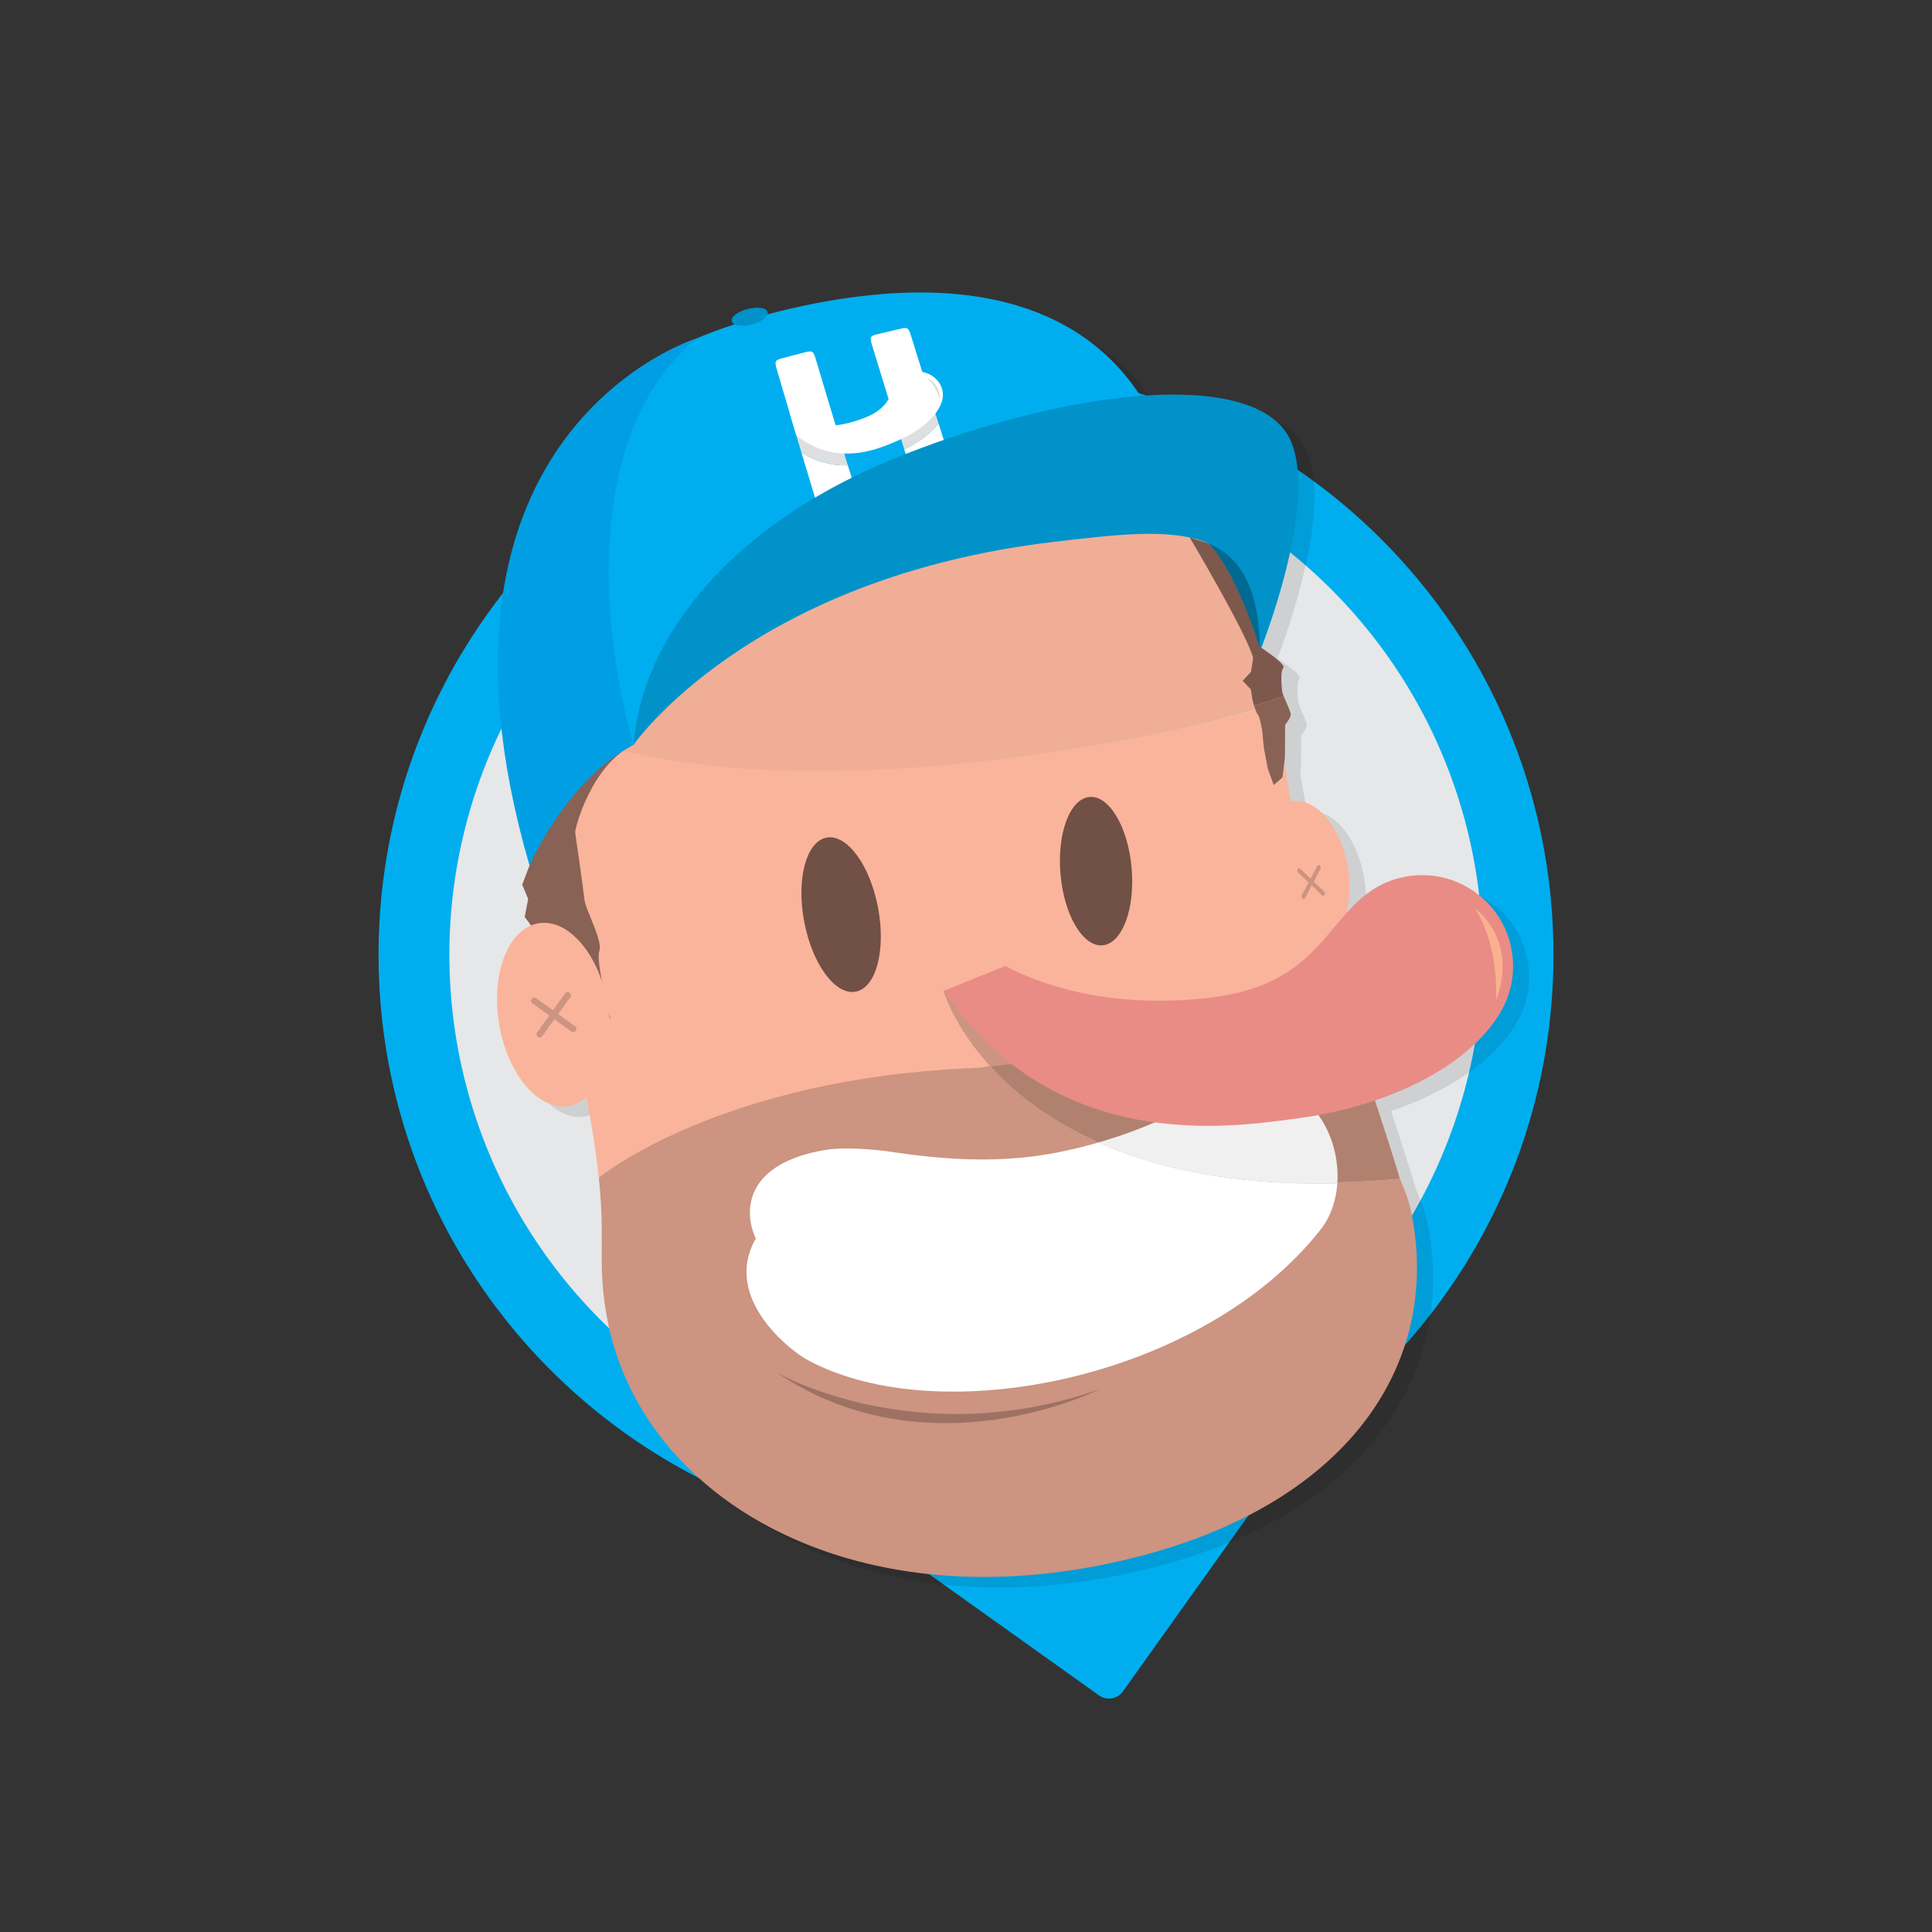 <?xml version="1.0" encoding="utf-8"?>
<!-- Generator: Adobe Illustrator 16.0.0, SVG Export Plug-In . SVG Version: 6.00 Build 0)  -->
<!DOCTYPE svg PUBLIC "-//W3C//DTD SVG 1.1//EN" "http://www.w3.org/Graphics/SVG/1.1/DTD/svg11.dtd">
<svg version="1.1" id="Layer_1" xmlns="http://www.w3.org/2000/svg" xmlns:xlink="http://www.w3.org/1999/xlink" x="0px" y="0px"
	 width="600px" height="600px" viewBox="0 0 600 600" enable-background="new 0 0 600 600" xml:space="preserve">
<rect x="0" y="0" width="600" height="600" fill="#333333" stroke="none"/>
<g>
	<path fill="#00AEEF" d="M482.443,296.493c0-100.76-81.683-182.442-182.443-182.442s-182.442,81.683-182.442,182.442
		c0,91.058,66.712,166.528,153.927,180.22l69.833,49.812c2.392,1.705,5.714,1.15,7.42-1.242l57.285-80.307
		C452.287,411.885,482.443,357.713,482.443,296.493z"/>
	<circle fill="#E6E7E8" cx="300" cy="296.493" r="160.445"/>
	<path opacity="0.1" d="M471.262,317.16c2.784-4.939,4.12-10.76,3.478-16.83c-1.645-15.514-15.557-26.759-31.073-25.115
		c-5.312,0.563-10.12,2.564-14.083,5.573c-0.039,0.029-0.076,0.059-0.115,0.087c-2.281,1.737-4.277,3.721-6.184,5.83
		c1.014-4.045,1.223-8.841,0.408-13.86c-2.061-12.702-9.871-22.002-17.447-20.773c-0.1,0.016-0.197,0.041-0.296,0.061
		c-0.779-3.952-1.495-7.909-2.126-11.849l0.22-1.785l0.069-10.142c0,0,1.916-2.236,1.729-3.396
		c-0.143-0.879-1.486-3.786-2.182-5.466c-0.223-0.536-0.379-0.95-0.408-1.129c-0.12-0.74-0.794-6.456,0.279-7.644
		c0.901-0.996-4.912-4.992-6.811-6.254c2.756-7.163,17.05-46.141,9.131-64.277c-5.068-11.605-22.893-15.781-46.703-13.964
		c-16.63-25.66-50.294-40.348-108.16-27.211c-2.726,0.619-5.329,1.276-7.783,1.944c0.095-0.26,0.119-0.515,0.057-0.756
		c-0.344-1.337-3.116-1.781-6.191-0.99c-3.077,0.79-5.291,2.514-4.947,3.852c0.104,0.404,0.432,0.725,0.919,0.956
		c-7.141,2.364-11.513,4.272-11.513,4.272s-91.486,28.011-52.088,163.788l-2.268,5.94l1.848,4.428l-1.069,5.577l1.97,2.695
		c-7.847,3.336-12.208,16.155-9.894,30.417c2.542,15.674,12.182,27.15,21.53,25.633c2.058-0.334,3.93-1.27,5.571-2.693
		c1.63,8.688,3.004,17.139,3.829,24.977l0.01-0.002c0.159,1.514,0.3,3.008,0.416,4.475c1.343,16.875-0.79,23.689,2.242,39.564
		c10.317,54.021,72.275,91.725,151.761,76.543c74.318-14.193,107.533-59.471,98.105-108.836c-1.047-5.479-2.317-7.881-3.73-11.436
		c-2.398-7.998-5.192-16.51-7.753-24.32c18.094-6.125,32.038-15.826,38.722-26.978c0.158-0.257,0.311-0.517,0.46-0.78
		c0.035-0.063,0.076-0.126,0.112-0.189c0.018-0.029,0.033-0.061,0.051-0.091c-0.018,0.03-0.037,0.059-0.053,0.089
		C471.29,317.116,471.275,317.138,471.262,317.16z M298.101,312.735l-0.017-0.003c-0.004-0.017-0.011-0.037-0.011-0.037
		C298.082,312.709,298.091,312.722,298.101,312.735z"/>
	<path fill="#FAB49B" d="M401.543,330.8l20.831-3.38c-0.102-0.331-0.207-0.666-0.307-0.99
		c-7.055-22.969-20.412-63.519-24.768-100.312c-0.306-2.581-0.672-5.107-1.086-7.59c-15.926,5.06-35.266,9.622-58.701,13.423
		c-85.576,13.882-136.154,5.949-165.72-6.323c-4.292,19.274-4.574,40.81-0.154,63.949c4.66,24.4,11.876,52.969,14.32,76.194
		l135.789-22.027c-23.081-16.705-28.676-36.049-28.676-36.049L401.543,330.8z"/>
	<path fill="#B18170" d="M434.763,366.08c-3.999-13.336-9.104-28.116-12.379-38.661c0,0-42.779-7.593-114.991,3.614
		C324.599,350.086,360.962,372.832,434.763,366.08z"/>
	<path fill="#CC9481" d="M434.763,366.08c-73.801,6.752-110.164-15.994-127.37-35.047c-1.284,0.198-2.557,0.564-3.875,0.613
		c-80.036,2.988-117.549,34.123-117.549,34.123c0.159,1.514,0.3,3.008,0.416,4.475c1.343,16.875-0.79,23.689,2.242,39.564
		c10.317,54.021,72.275,91.725,151.761,76.543c74.318-14.193,107.533-59.471,98.105-108.836
		C437.447,372.037,436.176,369.635,434.763,366.08z"/>
	<g>
		<path fill="#CC9481" d="M292.98,307.71c0,0,3.176,10.971,14.6,23.522c12.242-1.57,36.862-4.445,66.095-6.334L292.98,307.71z"/>
	</g>
	<path fill="#F0F0F0" d="M378.25,339.678c-11.633,5.41-23.205,11.143-37.128,15.139c17.777,7.916,41.833,13.406,74.199,12.715
		C416.591,349.338,402.215,328.531,378.25,339.678z"/>
	<path fill="#006A93" d="M349.976,154.279c0.818,0.88,35.305,49.021,35.305,49.021l5.992-0.972l3.051-39.035L349.976,154.279z"/>
	<path fill="#F0AE96" d="M353.917,147.83l-163.202,32.884c-9.52,12.989-16.395,28.178-20.166,45.117
		c29.566,12.271,80.145,20.205,165.72,6.323c23.435-3.802,42.775-8.364,58.702-13.423
		C389.586,186.383,375.155,162.406,353.917,147.83z"/>
	<path fill="#886255" d="M164.472,244.143l-0.029,24.656l-2.268,5.94l1.848,4.428l-1.069,5.577l2.538,3.472l9.016,17.787
		l15.022,10.354c0,0-4.597-17.956-3.41-21.019c1.188-3.062-4.285-12.854-4.597-15.821c-0.312-2.968-2.706-19.802-2.893-20.954
		c-0.187-1.151,5.096-21.162,18.157-27.296L164.472,244.143z"/>
	
		<ellipse transform="matrix(0.987 -0.16 0.16 0.987 -38.298 68.361)" fill="#FAB49B" cx="404.976" cy="271.788" rx="13.896" ry="23.299"/>
	<path fill="#00AEEF" d="M216.531,105.012c0,0,12.358-5.396,29.457-9.278c79.083-17.954,112.968,16.059,119.939,59.031
		l-142.749,31.814l-26.392,44.687l-34.356-34.053l17.358-55.368l25.121-29.554L216.531,105.012z"/>
	
		<ellipse transform="matrix(0.983 -0.186 0.186 0.983 -48.187 53.383)" fill="#715045" cx="261.011" cy="284.045" rx="11.667" ry="24.333"/>
	
		<ellipse transform="matrix(0.996 -0.087 0.087 0.996 -22.308 30.751)" fill="#715045" cx="340.528" cy="270.498" rx="11.089" ry="23.13"/>
	<g>
		<path fill="#E98C86" d="M466.262,313.877c2.784-4.939,4.12-10.76,3.478-16.83c-1.645-15.514-15.557-26.759-31.073-25.115
			c-5.312,0.563-10.12,2.564-14.083,5.573c-0.039,0.029-0.076,0.059-0.115,0.087c-13.443,10.237-17.061,28.924-49.877,32.401
			c-30.217,3.202-50.898-3.975-62.382-10.001l-19.137,7.702c34.704,51.295,89.897,42.168,108.63,39.803
			c30.125-3.805,54.48-16.783,64.029-32.716c0.158-0.257,0.311-0.517,0.46-0.78c0.035-0.063,0.076-0.126,0.112-0.189
			c0.018-0.029,0.033-0.061,0.051-0.091c-0.018,0.03-0.037,0.059-0.053,0.089C466.29,313.833,466.275,313.854,466.262,313.877z"/>
	</g>
	<path fill="#009FE3" d="M164.443,268.799c0,0,11.306-26.435,32.343-37.533c-10.205-34.95-15.775-97.243,19.745-126.254
		C216.531,105.012,125.045,133.022,164.443,268.799z"/>
	<g>
		<g>
			<path fill="#FFFFFF" d="M279.661,120.627c0.008-0.01,0.016-0.02,0.024-0.03c0.838-1.06,1.987-1.916,3.389-2.434
				c1.326-0.488,2.713-0.613,4.042-0.432l-4.28-13.741c-0.335-1.082-0.679-1.732-1.023-1.95c-0.347-0.217-1.032-0.205-2.053,0.034
				l-7.467,1.77c-1.022,0.247-1.622,0.542-1.797,0.886c-0.175,0.345-0.095,1.069,0.24,2.169l3.167,10.354l1.958,6.351l0.808,2.612
				C277.763,124.25,278.361,122.281,279.661,120.627z"/>
			<path fill="#FFFFFF" d="M284.457,151.056c0.335,1.057,0.675,1.677,1.022,1.866c0.347,0.188,1.032,0.124,2.054-0.19l7.467-2.273
				c1.021-0.308,1.621-0.633,1.796-0.975c0.173-0.343,0.096-1.032-0.239-2.07l-5.069-15.829c-2.322,2.926-6.029,5.755-10.661,7.969
				L284.457,151.056z"/>
			<path fill="#DEDFE0" d="M283.074,118.164c-1.402,0.518-2.551,1.374-3.389,2.434c-0.008,0.01-0.016,0.021-0.024,0.03
				c-1.3,1.654-1.898,3.622-2.993,5.59l2.273,7.309l0.499,1.597l1.388,4.43c4.632-2.214,8.339-5.043,10.661-7.969l-4.373-13.853
				C285.787,117.551,284.399,117.676,283.074,118.164z"/>
			<path fill="#FFFFFF" d="M250.88,135.053c2.233,0.497,5.492,0.737,9.556,0.062l-2.03-6.703l-1.958-6.502l-3.167-10.597
				c-0.335-1.126-0.675-1.801-1.024-2.022c-0.346-0.222-1.031-0.2-2.052,0.064l-7.465,1.956c-1.021,0.271-1.624,0.588-1.796,0.95
				c-0.177,0.363-0.099,1.119,0.236,2.262l5.625,19.056C248.292,134.417,249.715,134.793,250.88,135.053z"/>
			<path fill="#FFFFFF" d="M248.89,140.56l6.014,19.911c0.335,1.1,0.678,1.744,1.026,1.938c0.343,0.193,1.031,0.119,2.052-0.221
				l7.465-2.458c1.022-0.333,1.621-0.679,1.795-1.039c0.177-0.361,0.097-1.08-0.238-2.163l-3.7-12.011
				C258.812,144.642,253.846,143.697,248.89,140.56z"/>
			<path fill="#DEDFE0" d="M261.488,138.572l-1.051-3.457c-4.064,0.675-7.323,0.434-9.556-0.062
				c-1.166-0.26-2.588-0.637-4.074-1.473l2.083,6.979c4.956,3.137,9.922,4.082,14.414,3.956l-1.317-4.308L261.488,138.572z"/>
			<path fill="#FFFFFF" d="M292.64,124.231c0.344-1.377,0.246-2.868-0.384-4.289c-1.61-3.644-6.07-5.478-9.961-4.064
				c-1.332,0.488-2.424,1.298-3.221,2.304c-0.008,0.01-0.015,0.02-0.023,0.029c-2.7,3.437-2.21,8.295-10.44,11.503
				c-7.579,3.025-13.503,2.865-16.914,2.092c-1.757-0.401-4.129-1.079-6.379-3.348l2.012,6.772
				c12.899,10.269,26.493,3.725,31.162,1.741c7.508-3.134,12.823-7.997,14.079-12.487c0.021-0.073,0.041-0.146,0.06-0.219
				c0.004-0.018,0.01-0.035,0.014-0.053c0.003-0.008,0.004-0.017,0.007-0.025c-0.002,0.008-0.005,0.016-0.007,0.025
				C292.644,124.218,292.641,124.224,292.64,124.231z"/>
			<path fill="#DEDFE0" d="M287.87,117.447c0,0,4.291,1.395,3.911,6.658C291.781,124.105,290.927,120.077,287.87,117.447z"/>
		</g>
	</g>
	<path fill="#0092C8" d="M196.786,231.266c0,0,35.855-51.922,130.78-63.023c37.698-4.409,63.355-7.557,63.707,34.086
		c0,0,18.318-45.404,9.578-65.42c-9.605-21.996-65.024-17.312-120.196,4.302C227.645,161.977,199.296,197.57,196.786,231.266z"/>
	
		<ellipse transform="matrix(0.987 -0.16 0.16 0.987 -48.229 31.593)" fill="#FAB49B" cx="171.955" cy="315.11" rx="17.147" ry="28.749"/>
	
		<ellipse transform="matrix(0.969 -0.249 0.249 0.969 -17.155 61.001)" fill="#0092C8" cx="232.694" cy="98.352" rx="5.75" ry="2.5"/>
	<path fill="none" d="M389.173,204.399c0,0,0.125,0.084,0.322,0.217C389.294,204.473,389.173,204.399,389.173,204.399z"/>
	<path fill="#7D594D" d="M398.251,215.083c-0.12-0.74-0.794-6.456,0.279-7.644c1.074-1.187-7.41-6.649-7.41-6.649
		s-7.166-23.544-15.866-32.067l-5.778-1.799c0,0,18.043,30.397,19.697,37.474c0,0,0.121,0.073,0.322,0.217
		c-0.197-0.133-0.322-0.217-0.322-0.217l-0.662,4.244l-2.588,2.784l2.511,2.632c0,0,0.376,1.965,0.454,2.797
		c0.034,0.371,0.274,1.315,0.583,2.297c3.093-0.935,6.157-1.916,9.188-2.94C398.437,215.677,398.281,215.263,398.251,215.083z"/>
	<path fill="#886255" d="M389.471,219.153c0.382,1.218,0.87,2.496,1.202,2.816c0.6,0.578,1.32,5.02,1.32,5.02
		s0.445,4.824,0.525,5.318s1.205,6.39,1.205,6.39l1.841,5.104l2.718-2.386l0.761-6.199l0.069-10.142c0,0,1.916-2.236,1.729-3.396
		c-0.143-0.879-1.486-3.786-2.182-5.466C395.628,217.237,392.564,218.219,389.471,219.153z"/>
	<path fill="#9D7263" d="M241.296,426.293c0,0,43.318,25.035,100.122,5.184C341.418,431.477,288.522,458.244,241.296,426.293z"/>
	<path fill="#CC9481" d="M178.591,318.706l-5.242-3.778l3.778-5.24c0.321-0.445,0.22-1.066-0.225-1.388s-1.067-0.22-1.388,0.226
		l-3.778,5.24l-5.24-3.777c-0.445-0.321-1.066-0.221-1.387,0.225c-0.321,0.445-0.221,1.066,0.225,1.387l5.241,3.778l-3.779,5.241
		c-0.32,0.445-0.22,1.066,0.226,1.387c0.445,0.321,1.066,0.221,1.387-0.225l3.778-5.24l5.242,3.777
		c0.445,0.32,1.066,0.221,1.388-0.225C179.137,319.648,179.036,319.027,178.591,318.706z"/>
	<path fill="#CC9481" d="M411.212,276.867l-3.215-3.068l2.08-3.927c0.177-0.333,0.099-0.815-0.175-1.076s-0.638-0.201-0.814,0.132
		l-2.079,3.927l-3.215-3.068c-0.271-0.261-0.637-0.202-0.814,0.132c-0.176,0.334-0.098,0.816,0.176,1.076l3.214,3.068l-2.08,3.927
		c-0.177,0.334-0.099,0.816,0.175,1.077c0.273,0.26,0.637,0.201,0.814-0.132l2.08-3.928l3.214,3.069
		c0.273,0.26,0.638,0.201,0.814-0.132C411.564,277.609,411.486,277.128,411.212,276.867z"/>
	<path fill="#FAB18F" d="M458.201,282.268c0,0,13.494,9.292,6.342,28.687C464.542,310.955,466.009,295.016,458.201,282.268z"/>
	<g>
		<path fill="#FFFFFF" d="M341.121,354.816c-17.439,5.002-34.851,7.408-64.452,2.881c-6.018-0.922-15.126-1.402-19.833-0.652
			c-25.577,4.082-26.104,19.09-22.104,27.59c-10.75,18.75,11.542,35.416,16.104,37.732c41.315,22.385,123.249,5.508,159.332-40.566
			c3.119-3.984,4.786-9.018,5.152-14.27C382.955,368.223,358.898,362.732,341.121,354.816z"/>
	</g>
</g>
</svg>
